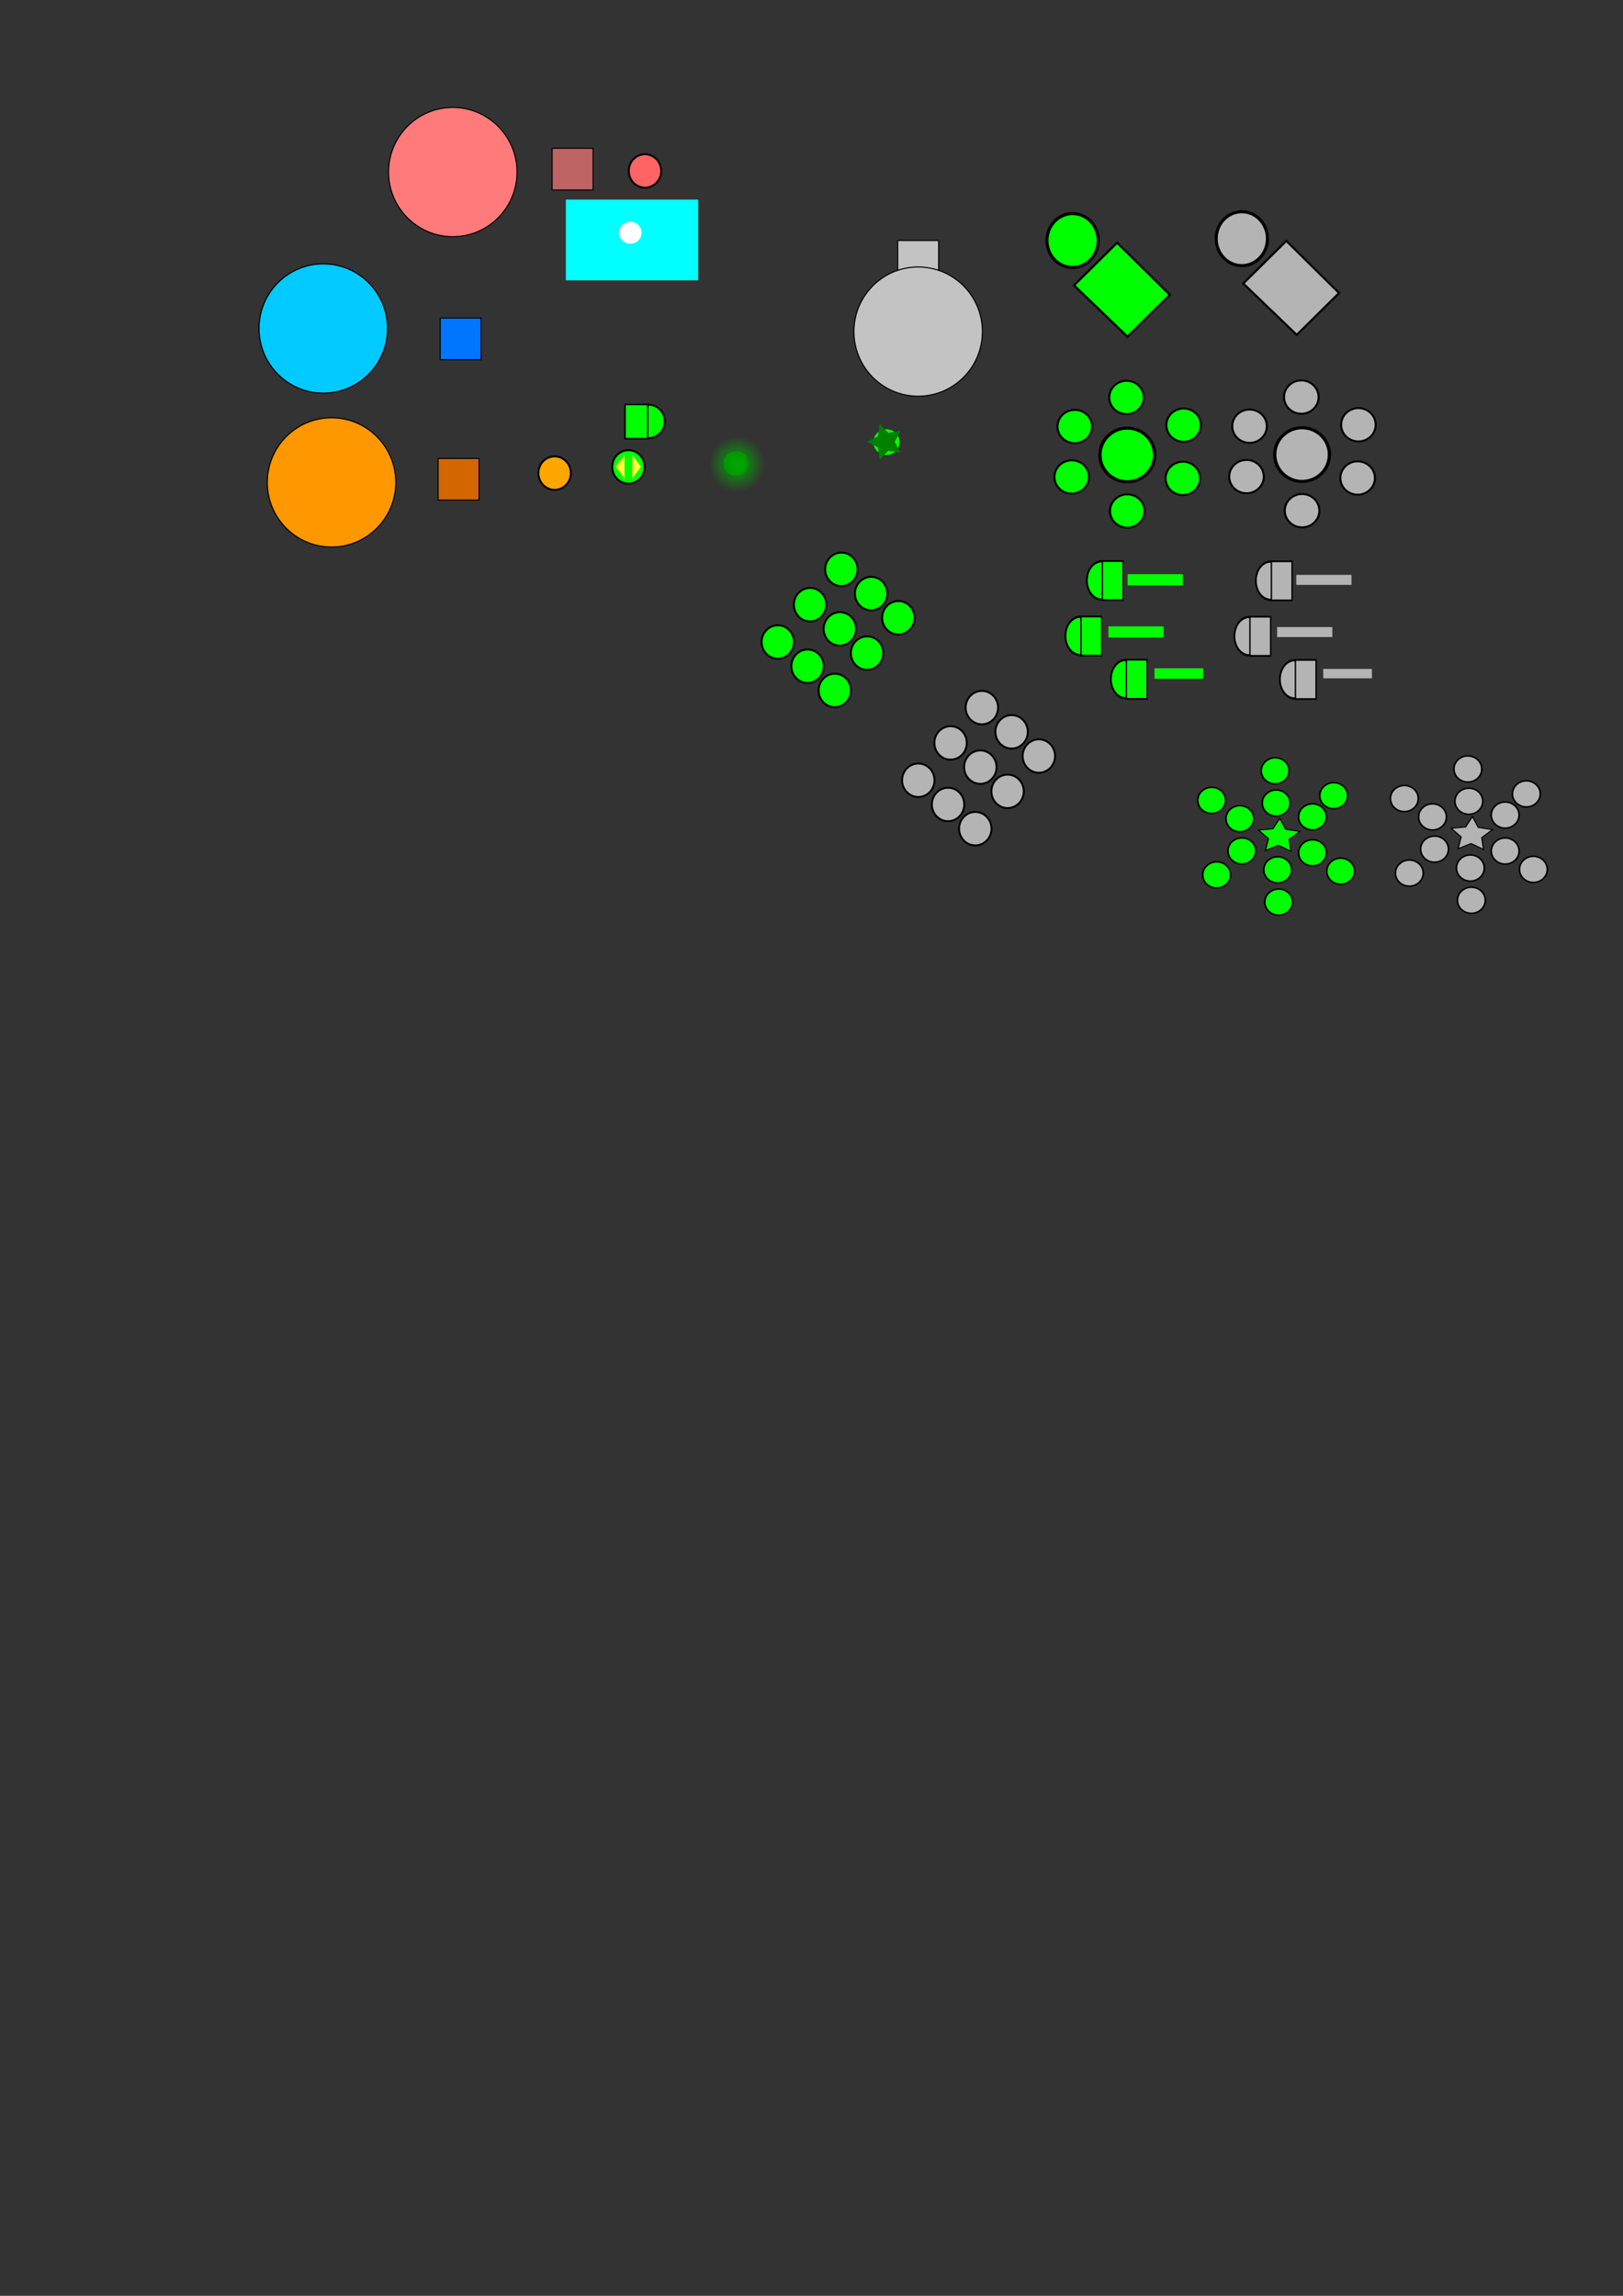 <?xml version="1.0" encoding="UTF-8" standalone="no"?>
<!-- Created with Inkscape (http://www.inkscape.org/) -->

<svg
   width="210mm"
   height="297mm"
   viewBox="0 0 210 297"
   version="1.1"
   id="svg8"
   inkscape:export-filename="C:\Users\mengc\bot3\res\pics\red_base.png"
   inkscape:export-xdpi="90.606743"
   inkscape:export-ydpi="90.606743"
   inkscape:version="1.1.1 (3bf5ae0d25, 2021-09-20)"
   sodipodi:docname="pics.svg"
   xmlns:inkscape="http://www.inkscape.org/namespaces/inkscape"
   xmlns:sodipodi="http://sodipodi.sourceforge.net/DTD/sodipodi-0.dtd"
   xmlns:xlink="http://www.w3.org/1999/xlink"
   xmlns="http://www.w3.org/2000/svg"
   xmlns:svg="http://www.w3.org/2000/svg"
   xmlns:rdf="http://www.w3.org/1999/02/22-rdf-syntax-ns#"
   xmlns:cc="http://creativecommons.org/ns#"
   xmlns:dc="http://purl.org/dc/elements/1.1/">
  <rect x="0" y="0" width="210" height="297" fill="#333333" stroke="none"/>
  <defs
     id="defs2">
    <linearGradient
       inkscape:collect="always"
       id="linearGradient918">
      <stop
         style="stop-color:#00aa00;stop-opacity:1;"
         offset="0"
         id="stop914" />
      <stop
         style="stop-color:#00aa00;stop-opacity:0;"
         offset="1"
         id="stop916" />
    </linearGradient>
    <linearGradient
       inkscape:collect="always"
       id="linearGradient899">
      <stop
         style="stop-color:#000000;stop-opacity:1;"
         offset="0"
         id="stop895" />
      <stop
         style="stop-color:#000000;stop-opacity:0;"
         offset="1"
         id="stop897" />
    </linearGradient>
    <radialGradient
       inkscape:collect="always"
       xlink:href="#linearGradient899"
       id="radialGradient912"
       gradientUnits="userSpaceOnUse"
       gradientTransform="matrix(1.748,0,0,1.733,-46.777,-44.593)"
       cx="81.264"
       cy="60.456"
       fx="81.264"
       fy="60.456"
       r="2.223" />
    <radialGradient
       inkscape:collect="always"
       xlink:href="#linearGradient918"
       id="radialGradient920"
       cx="98.947"
       cy="63.662"
       fx="98.947"
       fy="63.662"
       r="3.667"
       gradientTransform="matrix(1,0,0,0.993,-3.6,-3.157)"
       gradientUnits="userSpaceOnUse" />
  </defs>
  <sodipodi:namedview
     id="base"
     pagecolor="#ffffff"
     bordercolor="#666666"
     borderopacity="1.0"
     inkscape:pageopacity="0.0"
     inkscape:pageshadow="2"
     inkscape:zoom="2.0269356"
     inkscape:cx="592.27338"
     inkscape:cy="366.06984"
     inkscape:document-units="mm"
     inkscape:current-layer="layer1"
     showgrid="true"
     inkscape:window-width="1920"
     inkscape:window-height="1002"
     inkscape:window-x="-8"
     inkscape:window-y="-8"
     inkscape:window-maximized="1"
     inkscape:pagecheckerboard="0"
     inkscape:snap-to-guides="false"
     inkscape:snap-grids="false">
    <inkscape:grid
       type="xygrid"
       id="grid4520" />
  </sodipodi:namedview>
  <g
     inkscape:label="Layer 1"
     inkscape:groupmode="layer"
     id="layer1">
    <ellipse
       style="fill:#ff7a7a;fill-opacity:1;stroke:#000000;stroke-width:0.139;stroke-miterlimit:4;stroke-dasharray:none;stroke-opacity:1"
       id="path4518"
       cx="58.586"
       cy="22.259"
       rx="8.312"
       ry="8.359"
       inkscape:export-xdpi="90.606743"
       inkscape:export-ydpi="90.606743" />
    <rect
       style="fill:#be6464;fill-opacity:1;stroke:#000000;stroke-width:0.133;stroke-miterlimit:4;stroke-dasharray:none;stroke-opacity:1"
       id="rect4524"
       width="5.291"
       height="5.385"
       x="71.438"
       y="19.188"
       inkscape:export-xdpi="93.658539"
       inkscape:export-ydpi="93.658539" />
    <ellipse
       style="fill:#ff6464;fill-rule:evenodd;stroke:#000000;stroke-width:0.25;stroke-opacity:1;fill-opacity:1"
       id="path163"
       cx="83.455"
       cy="22.117"
       inkscape:export-filename="C:\Users\cmeng26\Documents\chun_private\bot3\res\pics\red_missile.png"
       inkscape:export-xdpi="90.606743"
       inkscape:export-ydpi="90.606743"
       rx="2.098"
       ry="2.165" />
    <rect
       style="fill:#00ffff;fill-opacity:1;stroke:none;stroke-width:0.132;stroke-miterlimit:4;stroke-dasharray:none;stroke-opacity:1"
       id="rect826"
       width="17.122"
       height="10.44"
       x="73.215"
       y="25.822" />
    <ellipse
       style="fill:#00caff;fill-opacity:1;stroke:#000000;stroke-width:0.139;stroke-miterlimit:4;stroke-dasharray:none;stroke-opacity:1"
       id="path4518-5"
       cx="41.828"
       cy="42.496"
       rx="8.312"
       ry="8.359"
       inkscape:export-xdpi="90.606743"
       inkscape:export-ydpi="90.606743"
       inkscape:export-filename="C:\Users\cmeng26\Documents\chun_private\bot3\res\pics\blue_base.png" />
    <rect
       style="fill:#0076ff;fill-opacity:1;stroke:#000000;stroke-width:0.133;stroke-miterlimit:4;stroke-dasharray:none;stroke-opacity:1"
       id="rect4524-0"
       width="5.291"
       height="5.385"
       x="56.956"
       y="41.14"
       inkscape:export-xdpi="93.658539"
       inkscape:export-ydpi="93.658539"
       inkscape:export-filename="C:\Users\cmeng26\Documents\chun_private\bot3\res\pics\blue_gun.png" />
    <rect
       style="fill:#c3c3c4;fill-opacity:1;stroke:#000000;stroke-width:0.133;stroke-miterlimit:4;stroke-dasharray:none;stroke-opacity:1"
       id="rect4524-0-4"
       width="5.291"
       height="5.385"
       x="116.156"
       y="31.117"
       inkscape:export-xdpi="60.608818"
       inkscape:export-ydpi="60.608818"
       inkscape:export-filename="C:\Users\cmeng26\Documents\chun_private\bot3\res\pics\ai_robot_icon.png" />
    <ellipse
       style="fill:#ff9800;fill-opacity:1;stroke:#000000;stroke-width:0.139;stroke-miterlimit:4;stroke-dasharray:none;stroke-opacity:1"
       id="path4518-5-4"
       cx="42.897"
       cy="62.407"
       rx="8.312"
       ry="8.359"
       inkscape:export-xdpi="90.606743"
       inkscape:export-ydpi="90.606743"
       inkscape:export-filename="C:\Users\cmeng26\Documents\chun_private\bot3\res\pics\orange_base.png" />
    <rect
       style="fill:#d46600;fill-opacity:1;stroke:#000000;stroke-width:0.133;stroke-miterlimit:4;stroke-dasharray:none;stroke-opacity:1"
       id="rect4524-0-0"
       width="5.291"
       height="5.385"
       x="56.689"
       y="59.314"
       inkscape:export-xdpi="93.658539"
       inkscape:export-ydpi="93.658539"
       inkscape:export-filename="C:\Users\cmeng26\Documents\chun_private\bot3\res\pics\orange_gun.png" />
    <ellipse
       style="fill:#ffa700;fill-opacity:1;fill-rule:evenodd;stroke:#000000;stroke-width:0.25;stroke-opacity:1"
       id="path163-1-6"
       cx="71.762"
       cy="61.205"
       inkscape:export-filename="C:\Users\cmeng26\Documents\chun_private\bot3\res\pics\blue_missile.png"
       inkscape:export-xdpi="90.606743"
       inkscape:export-ydpi="90.606743"
       rx="2.098"
       ry="2.165" />
    <ellipse
       style="fill:#c3c3c4;fill-opacity:1;stroke:#000000;stroke-width:0.139;stroke-miterlimit:4;stroke-dasharray:none;stroke-opacity:1"
       id="path4518-5-7"
       cx="118.801"
       cy="42.897"
       rx="8.312"
       ry="8.359"
       inkscape:export-xdpi="60.608818"
       inkscape:export-ydpi="60.608818"
       inkscape:export-filename="C:\Users\cmeng26\Documents\chun_private\bot3\res\pics\ai_robot_icon.png" />
    <g
       id="g1496"
       inkscape:export-filename="C:\Users\cmeng26\Documents\chun_private\bot3\res\pics\green_guided_missile.png"
       inkscape:export-xdpi="90.606743"
       inkscape:export-ydpi="90.606743">
      <ellipse
         style="fill:#00ff00;fill-opacity:1;fill-rule:evenodd;stroke:#000000;stroke-width:0.25;stroke-opacity:1"
         id="path163-1-3"
         cx="83.923"
         cy="54.523"
         inkscape:export-filename="C:\Users\cmeng26\Documents\chun_private\bot3\res\pics\blue_missile.png"
         inkscape:export-xdpi="90.606743"
         inkscape:export-ydpi="90.606743"
         rx="2.098"
         ry="2.165" />
      <rect
         style="fill:#00ff00;fill-opacity:1;stroke:#000000;stroke-width:0.193"
         id="rect946"
         width="2.939"
         height="4.425"
         x="80.874"
         y="52.327" />
    </g>
    <g
       id="g3496"
       inkscape:export-filename="C:\Users\cmeng26\Documents\chun_private\bot3\res\pics\green_split_missile.png"
       inkscape:export-xdpi="90.606743"
       inkscape:export-ydpi="90.606743">
      <ellipse
         style="fill:#00ff00;fill-opacity:1;fill-rule:evenodd;stroke:#000000;stroke-width:0.25;stroke-opacity:1"
         id="path163-1-6-2"
         cx="81.317"
         cy="60.403"
         inkscape:export-filename="C:\Users\cmeng26\Documents\chun_private\bot3\res\pics\blue_missile.png"
         inkscape:export-xdpi="90.606743"
         inkscape:export-ydpi="90.606743"
         rx="2.098"
         ry="2.165" />
      <path
         style="fill:#ffff3e;fill-opacity:1;stroke:none;stroke-width:0.198px;stroke-linecap:butt;stroke-linejoin:miter;stroke-opacity:1"
         d="m 80.81,61.948 v -3.068 l -1.11,1.502 z"
         id="path1346"
         sodipodi:nodetypes="cccc" />
      <path
         style="fill:#ffff3e;fill-opacity:1;stroke:none;stroke-width:0.198px;stroke-linecap:butt;stroke-linejoin:miter;stroke-opacity:1"
         d="m 81.823,58.831 v 3.068 l 1.11,-1.502 z"
         id="path1346-3"
         sodipodi:nodetypes="cccc" />
    </g>
    <g
       id="g1082"
       inkscape:export-xdpi="90.606743"
       inkscape:export-ydpi="90.606743">
      <circle
         r="1.595"
         inkscape:export-ydpi="90.606743"
         inkscape:export-xdpi="90.606743"
         inkscape:export-filename="C:\Users\cmeng26\Documents\chun_private\bot3\res\pics\green_split_missile.png"
         cy="59.968"
         cx="95.224"
         id="path163-1-6-7"
         style="fill:#007f00;fill-opacity:1;fill-rule:evenodd;stroke:#000000;stroke-width:0;stroke-miterlimit:4;stroke-dasharray:none;stroke-opacity:1" />
      <ellipse
         style="fill:url(#radialGradient920);fill-opacity:1;fill-rule:evenodd;stroke:url(#radialGradient912);stroke-width:0;stroke-miterlimit:4.1;stroke-dasharray:none;stroke-opacity:1;stroke-linecap:square;stroke-linejoin:miter;"
         id="path163-1-6-2-7"
         cx="95.347"
         cy="60.063"
         inkscape:export-filename="C:\Users\cmeng26\Documents\chun_private\bot3\res\pics\blue_missile.png"
         inkscape:export-xdpi="90.606743"
         inkscape:export-ydpi="90.606743"
         rx="3.667"
         ry="3.642" />
    </g>
    <g
       id="g1519"
       inkscape:export-filename="C:\Users\cmeng26\Documents\chun_private\bot3\res\pics\green_star_missile.png"
       inkscape:export-xdpi="90.606743"
       inkscape:export-ydpi="90.606743">
      <ellipse
         style="fill:#00ff00;fill-opacity:1;fill-rule:evenodd;stroke:#000000;stroke-width:0;stroke-miterlimit:4;stroke-dasharray:none;stroke-opacity:1"
         id="path163-1-2"
         cx="114.7"
         cy="57.196"
         inkscape:export-filename="C:\Users\cmeng26\Documents\chun_private\bot3\res\pics\blue_missile.png"
         inkscape:export-xdpi="90.606743"
         inkscape:export-ydpi="90.606743"
         rx="1.695"
         ry="1.665" />
      <path
         sodipodi:type="star"
         style="fill:#007f00;fill-opacity:1;stroke-width:0;stroke-miterlimit:4;stroke-dasharray:none"
         id="path1328"
         inkscape:flatsided="false"
         sodipodi:sides="5"
         sodipodi:cx="400"
         sodipodi:cy="190"
         sodipodi:r1="10"
         sodipodi:r2="5"
         sodipodi:arg1="3.1415927"
         sodipodi:arg2="3.7699112"
         inkscape:rounded="0"
         inkscape:randomized="0"
         transform="matrix(0.241,0,0,0.241,18.166,11.37)"
         inkscape:transform-center-x="0.22471321"
         d="m 390,190 5.955,-2.939 0.955,-6.572 4.635,4.755 6.545,-1.123 L 405,190 l 3.09,5.878 -6.545,-1.123 -4.635,4.755 -0.955,-6.572 z" />
    </g>
    <g
       id="g1939">
      <ellipse
         style="fill:#00ff00;fill-opacity:1;fill-rule:evenodd;stroke:#000000;stroke-width:0.399;stroke-opacity:1"
         id="path163-1"
         cx="138.781"
         cy="31.117"
         inkscape:export-filename="C:\Users\cmeng26\Documents\chun_private\bot3\res\pics\blue_missile.png"
         inkscape:export-xdpi="90.606743"
         inkscape:export-ydpi="90.606743"
         rx="3.316"
         ry="3.488" />
      <path
         style="fill:#00ff00;fill-opacity:1;stroke:#000000;stroke-width:0.274px;stroke-linecap:butt;stroke-linejoin:miter;stroke-opacity:1"
         d="m 138.967,36.912 5.575,-5.508 6.825,6.743 -5.479,5.413 z"
         id="path1536" />
    </g>
    <g
       id="g6986"
       inkscape:export-filename="C:\Users\cmeng26\Documents\chun_private\bot3\res\pics\shoot_missile_skill_unavailable.png"
       inkscape:export-xdpi="155.6248"
       inkscape:export-ydpi="155.6248">
      <ellipse
         style="fill:#b4b4b4;fill-opacity:1;fill-rule:evenodd;stroke:#000000;stroke-width:0.399;stroke-opacity:1"
         id="path163-1-8"
         cx="160.679"
         cy="30.878"
         inkscape:export-filename="C:\Users\cmeng26\Documents\chun_private\bot3\res\pics\blue_missile.png"
         inkscape:export-xdpi="90.606743"
         inkscape:export-ydpi="90.606743"
         rx="3.316"
         ry="3.488" />
      <path
         style="fill:#b4b4b4;fill-opacity:1;stroke:#000000;stroke-width:0.274px;stroke-linecap:butt;stroke-linejoin:miter;stroke-opacity:1"
         d="m 160.865,36.673 5.575,-5.508 6.825,6.743 -5.479,5.413 z"
         id="path1536-9" />
    </g>
    <g
       id="g7269"
       transform="matrix(1.067,0,0,0.995,-9.154,0.353)"
       inkscape:export-filename="C:\Users\cmeng26\Documents\chun_private\bot3\res\pics\blast_skill_available.png"
       inkscape:export-xdpi="132.12537"
       inkscape:export-ydpi="132.12537">
      <ellipse
         style="fill:#00ff00;fill-opacity:1;fill-rule:evenodd;stroke:#000000;stroke-width:0.399;stroke-opacity:1"
         id="path163-1-5"
         cx="145.282"
         cy="58.796"
         inkscape:export-filename="C:\Users\cmeng26\Documents\chun_private\bot3\res\pics\blue_missile.png"
         inkscape:export-xdpi="90.606743"
         inkscape:export-ydpi="90.606743"
         rx="3.316"
         ry="3.488" />
      <ellipse
         style="fill:#00ff00;fill-opacity:1;fill-rule:evenodd;stroke:#000000;stroke-width:0.25;stroke-opacity:1"
         id="path163-1-6-2-1"
         cx="145.19"
         cy="51.319"
         inkscape:export-filename="C:\Users\cmeng26\Documents\chun_private\bot3\res\pics\blue_missile.png"
         inkscape:export-xdpi="90.606743"
         inkscape:export-ydpi="90.606743"
         rx="2.098"
         ry="2.165" />
      <ellipse
         style="fill:#00ff00;fill-opacity:1;fill-rule:evenodd;stroke:#000000;stroke-width:0.25;stroke-opacity:1"
         id="path163-1-6-2-1-6"
         cx="152.112"
         cy="54.919"
         inkscape:export-filename="C:\Users\cmeng26\Documents\chun_private\bot3\res\pics\blue_missile.png"
         inkscape:export-xdpi="90.606743"
         inkscape:export-ydpi="90.606743"
         rx="2.098"
         ry="2.165" />
      <ellipse
         style="fill:#00ff00;fill-opacity:1;fill-rule:evenodd;stroke:#000000;stroke-width:0.25;stroke-opacity:1"
         id="path163-1-6-2-1-66"
         cx="152.02"
         cy="61.842"
         inkscape:export-filename="C:\Users\cmeng26\Documents\chun_private\bot3\res\pics\blue_missile.png"
         inkscape:export-xdpi="90.606743"
         inkscape:export-ydpi="90.606743"
         rx="2.098"
         ry="2.165" />
      <ellipse
         style="fill:#00ff00;fill-opacity:1;fill-rule:evenodd;stroke:#000000;stroke-width:0.25;stroke-opacity:1"
         id="path163-1-6-2-1-62"
         cx="145.282"
         cy="66.088"
         inkscape:export-filename="C:\Users\cmeng26\Documents\chun_private\bot3\res\pics\blue_missile.png"
         inkscape:export-xdpi="90.606743"
         inkscape:export-ydpi="90.606743"
         rx="2.098"
         ry="2.165" />
      <ellipse
         style="fill:#00ff00;fill-opacity:1;fill-rule:evenodd;stroke:#000000;stroke-width:0.25;stroke-opacity:1"
         id="path163-1-6-2-1-7"
         cx="138.544"
         cy="61.657"
         inkscape:export-filename="C:\Users\cmeng26\Documents\chun_private\bot3\res\pics\blue_missile.png"
         inkscape:export-xdpi="90.606743"
         inkscape:export-ydpi="90.606743"
         rx="2.098"
         ry="2.165" />
      <ellipse
         style="fill:#00ff00;fill-opacity:1;fill-rule:evenodd;stroke:#000000;stroke-width:0.25;stroke-opacity:1"
         id="path163-1-6-2-1-70"
         cx="138.913"
         cy="55.104"
         inkscape:export-filename="C:\Users\cmeng26\Documents\chun_private\bot3\res\pics\blue_missile.png"
         inkscape:export-xdpi="90.606743"
         inkscape:export-ydpi="90.606743"
         rx="2.098"
         ry="2.165" />
    </g>
    <g
       id="g7269-5"
       transform="matrix(1.067,0,0,0.995,13.46,0.307)"
       inkscape:export-filename="C:\Users\cmeng26\Documents\chun_private\bot3\res\pics\blast_skill_unavailable.png"
       inkscape:export-xdpi="132.12537"
       inkscape:export-ydpi="132.12537"
       style="fill:#b4b4b4;fill-opacity:1">
      <ellipse
         style="fill:#b4b4b4;fill-opacity:1;fill-rule:evenodd;stroke:#000000;stroke-width:0.399;stroke-opacity:1"
         id="path163-1-5-0"
         cx="145.282"
         cy="58.796"
         inkscape:export-filename="C:\Users\cmeng26\Documents\chun_private\bot3\res\pics\blue_missile.png"
         inkscape:export-xdpi="90.606743"
         inkscape:export-ydpi="90.606743"
         rx="3.316"
         ry="3.488" />
      <ellipse
         style="fill:#b4b4b4;fill-opacity:1;fill-rule:evenodd;stroke:#000000;stroke-width:0.25;stroke-opacity:1"
         id="path163-1-6-2-1-0"
         cx="145.19"
         cy="51.319"
         inkscape:export-filename="C:\Users\cmeng26\Documents\chun_private\bot3\res\pics\blue_missile.png"
         inkscape:export-xdpi="90.606743"
         inkscape:export-ydpi="90.606743"
         rx="2.098"
         ry="2.165" />
      <ellipse
         style="fill:#b4b4b4;fill-opacity:1;fill-rule:evenodd;stroke:#000000;stroke-width:0.25;stroke-opacity:1"
         id="path163-1-6-2-1-6-3"
         cx="152.112"
         cy="54.919"
         inkscape:export-filename="C:\Users\cmeng26\Documents\chun_private\bot3\res\pics\blue_missile.png"
         inkscape:export-xdpi="90.606743"
         inkscape:export-ydpi="90.606743"
         rx="2.098"
         ry="2.165" />
      <ellipse
         style="fill:#b4b4b4;fill-opacity:1;fill-rule:evenodd;stroke:#000000;stroke-width:0.25;stroke-opacity:1"
         id="path163-1-6-2-1-66-8"
         cx="152.02"
         cy="61.842"
         inkscape:export-filename="C:\Users\cmeng26\Documents\chun_private\bot3\res\pics\blue_missile.png"
         inkscape:export-xdpi="90.606743"
         inkscape:export-ydpi="90.606743"
         rx="2.098"
         ry="2.165" />
      <ellipse
         style="fill:#b4b4b4;fill-opacity:1;fill-rule:evenodd;stroke:#000000;stroke-width:0.25;stroke-opacity:1"
         id="path163-1-6-2-1-62-7"
         cx="145.282"
         cy="66.088"
         inkscape:export-filename="C:\Users\cmeng26\Documents\chun_private\bot3\res\pics\blue_missile.png"
         inkscape:export-xdpi="90.606743"
         inkscape:export-ydpi="90.606743"
         rx="2.098"
         ry="2.165" />
      <ellipse
         style="fill:#b4b4b4;fill-opacity:1;fill-rule:evenodd;stroke:#000000;stroke-width:0.25;stroke-opacity:1"
         id="path163-1-6-2-1-7-3"
         cx="138.544"
         cy="61.657"
         inkscape:export-filename="C:\Users\cmeng26\Documents\chun_private\bot3\res\pics\blue_missile.png"
         inkscape:export-xdpi="90.606743"
         inkscape:export-ydpi="90.606743"
         rx="2.098"
         ry="2.165" />
      <ellipse
         style="fill:#b4b4b4;fill-opacity:1;fill-rule:evenodd;stroke:#000000;stroke-width:0.25;stroke-opacity:1"
         id="path163-1-6-2-1-70-4"
         cx="138.913"
         cy="55.104"
         inkscape:export-filename="C:\Users\cmeng26\Documents\chun_private\bot3\res\pics\blue_missile.png"
         inkscape:export-xdpi="90.606743"
         inkscape:export-ydpi="90.606743"
         rx="2.098"
         ry="2.165" />
    </g>
    <g
       id="g15995"
       transform="matrix(0.91,0,0,1.143,12.348,-10.347)"
       inkscape:export-filename="C:\Users\cmeng26\Documents\chun_private\bot3\res\pics\targeted_blast_skill_available.png"
       inkscape:export-xdpi="140.81322"
       inkscape:export-ydpi="140.81322">
      <g
         id="g1496-8"
         inkscape:export-filename="C:\Users\cmeng26\Documents\chun_private\bot3\res\pics\green_guided_missile.png"
         inkscape:export-xdpi="90.606743"
         inkscape:export-ydpi="90.606743"
         transform="matrix(-1,0,0,1,223.944,26.501)">
        <ellipse
           style="fill:#00ff00;fill-opacity:1;fill-rule:evenodd;stroke:#000000;stroke-width:0.25;stroke-opacity:1"
           id="path163-1-3-8"
           cx="83.923"
           cy="54.523"
           inkscape:export-filename="C:\Users\cmeng26\Documents\chun_private\bot3\res\pics\blue_missile.png"
           inkscape:export-xdpi="90.606743"
           inkscape:export-ydpi="90.606743"
           rx="2.098"
           ry="2.165" />
        <rect
           style="fill:#00ff00;fill-opacity:1;stroke:#000000;stroke-width:0.193"
           id="rect946-1"
           width="2.939"
           height="4.425"
           x="80.874"
           y="52.327" />
      </g>
      <g
         id="g1496-8-5"
         inkscape:export-filename="C:\Users\cmeng26\Documents\chun_private\bot3\res\pics\green_guided_missile.png"
         inkscape:export-xdpi="90.606743"
         inkscape:export-ydpi="90.606743"
         transform="matrix(-1,0,0,1,226.99,20.225)">
        <ellipse
           style="fill:#00ff00;fill-opacity:1;fill-rule:evenodd;stroke:#000000;stroke-width:0.25;stroke-opacity:1"
           id="path163-1-3-8-7"
           cx="83.923"
           cy="54.523"
           inkscape:export-filename="C:\Users\cmeng26\Documents\chun_private\bot3\res\pics\blue_missile.png"
           inkscape:export-xdpi="90.606743"
           inkscape:export-ydpi="90.606743"
           rx="2.098"
           ry="2.165" />
        <rect
           style="fill:#00ff00;fill-opacity:1;stroke:#000000;stroke-width:0.193"
           id="rect946-1-0"
           width="2.939"
           height="4.425"
           x="80.874"
           y="52.327" />
      </g>
      <g
         id="g1496-8-5-9"
         inkscape:export-filename="C:\Users\cmeng26\Documents\chun_private\bot3\res\pics\green_guided_missile.png"
         inkscape:export-xdpi="90.606743"
         inkscape:export-ydpi="90.606743"
         transform="matrix(-1,0,0,1,230.405,31.393)">
        <ellipse
           style="fill:#00ff00;fill-opacity:1;fill-rule:evenodd;stroke:#000000;stroke-width:0.25;stroke-opacity:1"
           id="path163-1-3-8-7-9"
           cx="83.923"
           cy="54.523"
           inkscape:export-filename="C:\Users\cmeng26\Documents\chun_private\bot3\res\pics\blue_missile.png"
           inkscape:export-xdpi="90.606743"
           inkscape:export-ydpi="90.606743"
           rx="2.098"
           ry="2.165" />
        <rect
           style="fill:#00ff00;fill-opacity:1;stroke:#000000;stroke-width:0.193"
           id="rect946-1-0-0"
           width="2.939"
           height="4.425"
           x="80.874"
           y="52.327" />
      </g>
      <path
         style="fill:#b4b4b4;fill-opacity:1;stroke:#00ff00;stroke-width:1.265;stroke-linecap:butt;stroke-linejoin:miter;stroke-miterlimit:4;stroke-dasharray:none;stroke-opacity:1"
         d="m 146.759,74.672 h 7.846"
         id="path15659" />
      <path
         style="fill:#b4b4b4;fill-opacity:1;stroke:#00ff00;stroke-width:1.265;stroke-linecap:butt;stroke-linejoin:miter;stroke-miterlimit:4;stroke-dasharray:none;stroke-opacity:1"
         d="m 144.036,80.579 h 7.846"
         id="path15659-4" />
      <path
         style="fill:#b4b4b4;fill-opacity:1;stroke:#00ff00;stroke-width:1.188;stroke-linecap:butt;stroke-linejoin:miter;stroke-miterlimit:4;stroke-dasharray:none;stroke-opacity:1"
         d="m 150.589,85.286 h 6.923"
         id="path15659-4-1" />
    </g>
    <g
       id="g54208"
       inkscape:export-filename="C:\Users\cmeng26\Documents\chun_private\bot3\res\pics\targeted_blast_skill_unavailable.png"
       inkscape:export-xdpi="141.51282"
       inkscape:export-ydpi="141.51282">
      <g
         id="g1496-8-1"
         inkscape:export-filename="C:\Users\cmeng26\Documents\chun_private\bot3\res\pics\green_guided_missile.png"
         inkscape:export-xdpi="90.606743"
         inkscape:export-ydpi="90.606743"
         transform="matrix(-0.91,0,0,1.143,238.001,19.975)"
         style="fill:#b4b4b4;fill-opacity:1">
        <ellipse
           style="fill:#b4b4b4;fill-opacity:1;fill-rule:evenodd;stroke:#000000;stroke-width:0.25;stroke-opacity:1"
           id="path163-1-3-8-78"
           cx="83.923"
           cy="54.523"
           inkscape:export-filename="C:\Users\cmeng26\Documents\chun_private\bot3\res\pics\blue_missile.png"
           inkscape:export-xdpi="90.606743"
           inkscape:export-ydpi="90.606743"
           rx="2.098"
           ry="2.165" />
        <rect
           style="fill:#b4b4b4;fill-opacity:1;stroke:#000000;stroke-width:0.193"
           id="rect946-1-5"
           width="2.939"
           height="4.425"
           x="80.874"
           y="52.327" />
      </g>
      <g
         id="g1496-8-5-6"
         inkscape:export-filename="C:\Users\cmeng26\Documents\chun_private\bot3\res\pics\green_guided_missile.png"
         inkscape:export-xdpi="90.606743"
         inkscape:export-ydpi="90.606743"
         transform="matrix(-0.91,0,0,1.143,240.774,12.804)"
         style="fill:#b4b4b4;fill-opacity:1">
        <ellipse
           style="fill:#b4b4b4;fill-opacity:1;fill-rule:evenodd;stroke:#000000;stroke-width:0.25;stroke-opacity:1"
           id="path163-1-3-8-7-6"
           cx="83.923"
           cy="54.523"
           inkscape:export-filename="C:\Users\cmeng26\Documents\chun_private\bot3\res\pics\blue_missile.png"
           inkscape:export-xdpi="90.606743"
           inkscape:export-ydpi="90.606743"
           rx="2.098"
           ry="2.165" />
        <rect
           style="fill:#b4b4b4;fill-opacity:1;stroke:#000000;stroke-width:0.193"
           id="rect946-1-0-9"
           width="2.939"
           height="4.425"
           x="80.874"
           y="52.327" />
      </g>
      <g
         id="g1496-8-5-9-0"
         inkscape:export-filename="C:\Users\cmeng26\Documents\chun_private\bot3\res\pics\green_guided_missile.png"
         inkscape:export-xdpi="90.606743"
         inkscape:export-ydpi="90.606743"
         transform="matrix(-0.91,0,0,1.143,243.884,25.565)"
         style="fill:#b4b4b4;fill-opacity:1">
        <ellipse
           style="fill:#b4b4b4;fill-opacity:1;fill-rule:evenodd;stroke:#000000;stroke-width:0.25;stroke-opacity:1"
           id="path163-1-3-8-7-9-2"
           cx="83.923"
           cy="54.523"
           inkscape:export-filename="C:\Users\cmeng26\Documents\chun_private\bot3\res\pics\blue_missile.png"
           inkscape:export-xdpi="90.606743"
           inkscape:export-ydpi="90.606743"
           rx="2.098"
           ry="2.165" />
        <rect
           style="fill:#b4b4b4;fill-opacity:1;stroke:#000000;stroke-width:0.193"
           id="rect946-1-0-0-2"
           width="2.939"
           height="4.425"
           x="80.874"
           y="52.327" />
      </g>
      <path
         style="fill:#000000;fill-opacity:0;stroke:#b4b4b4;stroke-width:1.29;stroke-linecap:butt;stroke-linejoin:miter;stroke-miterlimit:4;stroke-dasharray:none;stroke-opacity:1"
         d="m 167.726,75.016 h 7.143"
         id="path15659-7" />
      <path
         style="fill:#00ff00;fill-opacity:1;stroke:#b4b4b4;stroke-width:1.29;stroke-linecap:butt;stroke-linejoin:miter;stroke-miterlimit:4;stroke-dasharray:none;stroke-opacity:1"
         d="m 165.247,81.766 h 7.143"
         id="path15659-4-2" />
      <path
         style="fill:#b4b4b4;fill-opacity:1;stroke:#b4b4b4;stroke-width:1.212;stroke-linecap:butt;stroke-linejoin:miter;stroke-miterlimit:4;stroke-dasharray:none;stroke-opacity:1"
         d="m 171.214,87.144 h 6.303"
         id="path15659-4-1-3" />
    </g>
    <g
       id="g991"
       inkscape:export-filename="C:\Users\cmeng26\Documents\chun_private\bot3\res\pics\barrage_skill_available.png"
       inkscape:export-xdpi="90.606743"
       inkscape:export-ydpi="90.606743">
      <ellipse
         style="fill:#00ff00;fill-opacity:1;fill-rule:evenodd;stroke:#000000;stroke-width:0.25;stroke-opacity:1"
         id="path163-1-6-2-0"
         cx="100.641"
         cy="83.055"
         inkscape:export-filename="C:\Users\cmeng26\Documents\chun_private\bot3\res\pics\blue_missile.png"
         inkscape:export-xdpi="90.606743"
         inkscape:export-ydpi="90.606743"
         rx="2.098"
         ry="2.165" />
      <ellipse
         style="fill:#00ff00;fill-opacity:1;fill-rule:evenodd;stroke:#000000;stroke-width:0.25;stroke-opacity:1"
         id="path163-1-6-2-0-2"
         cx="104.819"
         cy="78.226"
         inkscape:export-filename="C:\Users\cmeng26\Documents\chun_private\bot3\res\pics\blue_missile.png"
         inkscape:export-xdpi="90.606743"
         inkscape:export-ydpi="90.606743"
         rx="2.098"
         ry="2.165" />
      <ellipse
         style="fill:#00ff00;fill-opacity:1;fill-rule:evenodd;stroke:#000000;stroke-width:0.25;stroke-opacity:1"
         id="path163-1-6-2-0-21"
         cx="108.865"
         cy="73.657"
         inkscape:export-filename="C:\Users\cmeng26\Documents\chun_private\bot3\res\pics\blue_missile.png"
         inkscape:export-xdpi="90.606743"
         inkscape:export-ydpi="90.606743"
         rx="2.098"
         ry="2.165" />
      <ellipse
         style="fill:#00ff00;fill-opacity:1;fill-rule:evenodd;stroke:#000000;stroke-width:0.25;stroke-opacity:1"
         id="path163-1-6-2-0-24"
         cx="104.492"
         cy="86.188"
         inkscape:export-filename="C:\Users\cmeng26\Documents\chun_private\bot3\res\pics\blue_missile.png"
         inkscape:export-xdpi="90.606743"
         inkscape:export-ydpi="90.606743"
         rx="2.098"
         ry="2.165" />
      <ellipse
         style="fill:#00ff00;fill-opacity:1;fill-rule:evenodd;stroke:#000000;stroke-width:0.25;stroke-opacity:1"
         id="path163-1-6-2-0-2-8"
         cx="108.669"
         cy="81.358"
         inkscape:export-filename="C:\Users\cmeng26\Documents\chun_private\bot3\res\pics\blue_missile.png"
         inkscape:export-xdpi="90.606743"
         inkscape:export-ydpi="90.606743"
         rx="2.098"
         ry="2.165" />
      <ellipse
         style="fill:#00ff00;fill-opacity:1;fill-rule:evenodd;stroke:#000000;stroke-width:0.25;stroke-opacity:1"
         id="path163-1-6-2-0-21-3"
         cx="112.716"
         cy="76.79"
         inkscape:export-filename="C:\Users\cmeng26\Documents\chun_private\bot3\res\pics\blue_missile.png"
         inkscape:export-xdpi="90.606743"
         inkscape:export-ydpi="90.606743"
         rx="2.098"
         ry="2.165" />
      <ellipse
         style="fill:#00ff00;fill-opacity:1;fill-rule:evenodd;stroke:#000000;stroke-width:0.25;stroke-opacity:1"
         id="path163-1-6-2-0-7"
         cx="108.017"
         cy="89.321"
         inkscape:export-filename="C:\Users\cmeng26\Documents\chun_private\bot3\res\pics\blue_missile.png"
         inkscape:export-xdpi="90.606743"
         inkscape:export-ydpi="90.606743"
         rx="2.098"
         ry="2.165" />
      <ellipse
         style="fill:#00ff00;fill-opacity:1;fill-rule:evenodd;stroke:#000000;stroke-width:0.25;stroke-opacity:1"
         id="path163-1-6-2-0-2-6"
         cx="112.194"
         cy="84.491"
         inkscape:export-filename="C:\Users\cmeng26\Documents\chun_private\bot3\res\pics\blue_missile.png"
         inkscape:export-xdpi="90.606743"
         inkscape:export-ydpi="90.606743"
         rx="2.098"
         ry="2.165" />
      <ellipse
         style="fill:#00ff00;fill-opacity:1;fill-rule:evenodd;stroke:#000000;stroke-width:0.25;stroke-opacity:1"
         id="path163-1-6-2-0-21-8"
         cx="116.24"
         cy="79.923"
         inkscape:export-filename="C:\Users\cmeng26\Documents\chun_private\bot3\res\pics\blue_missile.png"
         inkscape:export-xdpi="90.606743"
         inkscape:export-ydpi="90.606743"
         rx="2.098"
         ry="2.165" />
    </g>
    <g
       transform="translate(18.177,17.883)"
       id="g991-8"
       style="fill:#b4b4b4;fill-opacity:1"
       inkscape:export-filename="C:\Users\cmeng26\Documents\chun_private\bot3\res\pics\barrage_skill_unavailable.png"
       inkscape:export-xdpi="90.606743"
       inkscape:export-ydpi="90.606743">
      <ellipse
         style="fill:#b4b4b4;fill-opacity:1;fill-rule:evenodd;stroke:#000000;stroke-width:0.25;stroke-opacity:1"
         id="path163-1-6-2-0-28"
         cx="100.641"
         cy="83.055"
         inkscape:export-filename="C:\Users\cmeng26\Documents\chun_private\bot3\res\pics\blue_missile.png"
         inkscape:export-xdpi="90.606743"
         inkscape:export-ydpi="90.606743"
         rx="2.098"
         ry="2.165" />
      <ellipse
         style="fill:#b4b4b4;fill-opacity:1;fill-rule:evenodd;stroke:#000000;stroke-width:0.25;stroke-opacity:1"
         id="path163-1-6-2-0-2-69"
         cx="104.819"
         cy="78.226"
         inkscape:export-filename="C:\Users\cmeng26\Documents\chun_private\bot3\res\pics\blue_missile.png"
         inkscape:export-xdpi="90.606743"
         inkscape:export-ydpi="90.606743"
         rx="2.098"
         ry="2.165" />
      <ellipse
         style="fill:#b4b4b4;fill-opacity:1;fill-rule:evenodd;stroke:#000000;stroke-width:0.25;stroke-opacity:1"
         id="path163-1-6-2-0-21-4"
         cx="108.865"
         cy="73.657"
         inkscape:export-filename="C:\Users\cmeng26\Documents\chun_private\bot3\res\pics\blue_missile.png"
         inkscape:export-xdpi="90.606743"
         inkscape:export-ydpi="90.606743"
         rx="2.098"
         ry="2.165" />
      <ellipse
         style="fill:#b4b4b4;fill-opacity:1;fill-rule:evenodd;stroke:#000000;stroke-width:0.25;stroke-opacity:1"
         id="path163-1-6-2-0-24-4"
         cx="104.492"
         cy="86.188"
         inkscape:export-filename="C:\Users\cmeng26\Documents\chun_private\bot3\res\pics\blue_missile.png"
         inkscape:export-xdpi="90.606743"
         inkscape:export-ydpi="90.606743"
         rx="2.098"
         ry="2.165" />
      <ellipse
         style="fill:#b4b4b4;fill-opacity:1;fill-rule:evenodd;stroke:#000000;stroke-width:0.25;stroke-opacity:1"
         id="path163-1-6-2-0-2-8-5"
         cx="108.669"
         cy="81.358"
         inkscape:export-filename="C:\Users\cmeng26\Documents\chun_private\bot3\res\pics\blue_missile.png"
         inkscape:export-xdpi="90.606743"
         inkscape:export-ydpi="90.606743"
         rx="2.098"
         ry="2.165" />
      <ellipse
         style="fill:#b4b4b4;fill-opacity:1;fill-rule:evenodd;stroke:#000000;stroke-width:0.25;stroke-opacity:1"
         id="path163-1-6-2-0-21-3-0"
         cx="112.716"
         cy="76.79"
         inkscape:export-filename="C:\Users\cmeng26\Documents\chun_private\bot3\res\pics\blue_missile.png"
         inkscape:export-xdpi="90.606743"
         inkscape:export-ydpi="90.606743"
         rx="2.098"
         ry="2.165" />
      <ellipse
         style="fill:#b4b4b4;fill-opacity:1;fill-rule:evenodd;stroke:#000000;stroke-width:0.25;stroke-opacity:1"
         id="path163-1-6-2-0-7-8"
         cx="108.017"
         cy="89.321"
         inkscape:export-filename="C:\Users\cmeng26\Documents\chun_private\bot3\res\pics\blue_missile.png"
         inkscape:export-xdpi="90.606743"
         inkscape:export-ydpi="90.606743"
         rx="2.098"
         ry="2.165" />
      <ellipse
         style="fill:#b4b4b4;fill-opacity:1;fill-rule:evenodd;stroke:#000000;stroke-width:0.25;stroke-opacity:1"
         id="path163-1-6-2-0-2-6-6"
         cx="112.194"
         cy="84.491"
         inkscape:export-filename="C:\Users\cmeng26\Documents\chun_private\bot3\res\pics\blue_missile.png"
         inkscape:export-xdpi="90.606743"
         inkscape:export-ydpi="90.606743"
         rx="2.098"
         ry="2.165" />
      <ellipse
         style="fill:#b4b4b4;fill-opacity:1;fill-rule:evenodd;stroke:#000000;stroke-width:0.25;stroke-opacity:1"
         id="path163-1-6-2-0-21-8-2"
         cx="116.24"
         cy="79.923"
         inkscape:export-filename="C:\Users\cmeng26\Documents\chun_private\bot3\res\pics\blue_missile.png"
         inkscape:export-xdpi="90.606743"
         inkscape:export-ydpi="90.606743"
         rx="2.098"
         ry="2.165" />
    </g>
    <g
       id="g2252"
       transform="matrix(1,0,0,0.913,0,8.547)"
       inkscape:export-filename="C:\Users\cmeng26\Documents\chun_private\bot3\res\pics\barrage_blast_skill_available.png"
       inkscape:export-xdpi="90.606743"
       inkscape:export-ydpi="90.606743">
      <ellipse
         style="fill:#00ff00;fill-opacity:1;fill-rule:evenodd;stroke:#000000;stroke-width:0.214;stroke-opacity:1"
         id="path163-1-6-2-1-70-0"
         cx="156.778"
         cy="104.044"
         inkscape:export-filename="C:\Users\cmeng26\Documents\chun_private\bot3\res\pics\blue_missile.png"
         inkscape:export-xdpi="90.606743"
         inkscape:export-ydpi="90.606743"
         rx="1.804"
         ry="1.849" />
      <ellipse
         style="fill:#00ff00;fill-opacity:1;fill-rule:evenodd;stroke:#000000;stroke-width:0.214;stroke-opacity:1"
         id="path163-1-6-2-1-70-0-0"
         cx="160.426"
         cy="106.646"
         inkscape:export-filename="C:\Users\cmeng26\Documents\chun_private\bot3\res\pics\blue_missile.png"
         inkscape:export-xdpi="90.606743"
         inkscape:export-ydpi="90.606743"
         rx="1.804"
         ry="1.849" />
      <ellipse
         style="fill:#00ff00;fill-opacity:1;fill-rule:evenodd;stroke:#000000;stroke-width:0.214;stroke-opacity:1"
         id="path163-1-6-2-1-70-0-9"
         cx="169.828"
         cy="111.48"
         inkscape:export-filename="C:\Users\cmeng26\Documents\chun_private\bot3\res\pics\blue_missile.png"
         inkscape:export-xdpi="90.606743"
         inkscape:export-ydpi="90.606743"
         rx="1.804"
         ry="1.849" />
      <ellipse
         style="fill:#00ff00;fill-opacity:1;fill-rule:evenodd;stroke:#000000;stroke-width:0.214;stroke-opacity:1"
         id="path163-1-6-2-1-70-0-0-4"
         cx="173.475"
         cy="114.082"
         inkscape:export-filename="C:\Users\cmeng26\Documents\chun_private\bot3\res\pics\blue_missile.png"
         inkscape:export-xdpi="90.606743"
         inkscape:export-ydpi="90.606743"
         rx="1.804"
         ry="1.849" />
      <ellipse
         style="fill:#00ff00;fill-opacity:1;fill-rule:evenodd;stroke:#000000;stroke-width:0.214;stroke-opacity:1"
         id="path163-1-6-2-1-70-0-3"
         cx="164.995"
         cy="99.858"
         inkscape:export-filename="C:\Users\cmeng26\Documents\chun_private\bot3\res\pics\blue_missile.png"
         inkscape:export-xdpi="90.606743"
         inkscape:export-ydpi="90.606743"
         rx="1.804"
         ry="1.849" />
      <ellipse
         style="fill:#00ff00;fill-opacity:1;fill-rule:evenodd;stroke:#000000;stroke-width:0.214;stroke-opacity:1"
         id="path163-1-6-2-1-70-0-2"
         cx="165.125"
         cy="104.427"
         inkscape:export-filename="C:\Users\cmeng26\Documents\chun_private\bot3\res\pics\blue_missile.png"
         inkscape:export-xdpi="90.606743"
         inkscape:export-ydpi="90.606743"
         rx="1.804"
         ry="1.849" />
      <ellipse
         style="fill:#00ff00;fill-opacity:1;fill-rule:evenodd;stroke:#000000;stroke-width:0.214;stroke-opacity:1"
         id="path163-1-6-2-1-70-0-3-4"
         cx="165.321"
         cy="113.891"
         inkscape:export-filename="C:\Users\cmeng26\Documents\chun_private\bot3\res\pics\blue_missile.png"
         inkscape:export-xdpi="90.606743"
         inkscape:export-ydpi="90.606743"
         rx="1.804"
         ry="1.849" />
      <ellipse
         style="fill:#00ff00;fill-opacity:1;fill-rule:evenodd;stroke:#000000;stroke-width:0.214;stroke-opacity:1"
         id="path163-1-6-2-1-70-0-2-6"
         cx="165.451"
         cy="118.459"
         inkscape:export-filename="C:\Users\cmeng26\Documents\chun_private\bot3\res\pics\blue_missile.png"
         inkscape:export-xdpi="90.606743"
         inkscape:export-ydpi="90.606743"
         rx="1.804"
         ry="1.849" />
      <ellipse
         style="fill:#00ff00;fill-opacity:1;fill-rule:evenodd;stroke:#000000;stroke-width:0.214;stroke-opacity:1"
         id="path163-1-6-2-1-70-0-8"
         cx="172.566"
         cy="103.383"
         inkscape:export-filename="C:\Users\cmeng26\Documents\chun_private\bot3\res\pics\blue_missile.png"
         inkscape:export-xdpi="90.606743"
         inkscape:export-ydpi="90.606743"
         rx="1.804"
         ry="1.849" />
      <ellipse
         style="fill:#00ff00;fill-opacity:1;fill-rule:evenodd;stroke:#000000;stroke-width:0.214;stroke-opacity:1"
         id="path163-1-6-2-1-70-0-6"
         cx="169.824"
         cy="106.385"
         inkscape:export-filename="C:\Users\cmeng26\Documents\chun_private\bot3\res\pics\blue_missile.png"
         inkscape:export-xdpi="90.606743"
         inkscape:export-ydpi="90.606743"
         rx="1.804"
         ry="1.849" />
      <ellipse
         style="fill:#00ff00;fill-opacity:1;fill-rule:evenodd;stroke:#000000;stroke-width:0.214;stroke-opacity:1"
         id="path163-1-6-2-1-70-0-6-6"
         cx="160.687"
         cy="111.215"
         inkscape:export-filename="C:\Users\cmeng26\Documents\chun_private\bot3\res\pics\blue_missile.png"
         inkscape:export-xdpi="90.606743"
         inkscape:export-ydpi="90.606743"
         rx="1.804"
         ry="1.849" />
      <ellipse
         style="fill:#00ff00;fill-opacity:1;fill-rule:evenodd;stroke:#000000;stroke-width:0.214;stroke-opacity:1"
         id="path163-1-6-2-1-70-0-6-9"
         cx="157.424"
         cy="114.609"
         inkscape:export-filename="C:\Users\cmeng26\Documents\chun_private\bot3\res\pics\blue_missile.png"
         inkscape:export-xdpi="90.606743"
         inkscape:export-ydpi="90.606743"
         rx="1.804"
         ry="1.849" />
      <path
         sodipodi:type="star"
         style="fill:#00ff00;stroke:#000000;stroke-width:0.756;stroke-miterlimit:4;stroke-dasharray:none;stroke-opacity:1"
         id="path1871"
         inkscape:flatsided="false"
         sodipodi:sides="5"
         sodipodi:cx="679.84399"
         sodipodi:cy="367.5499"
         sodipodi:r1="14.230551"
         sodipodi:r2="7.1152754"
         sodipodi:arg1="0.98279372"
         sodipodi:arg2="1.6111123"
         inkscape:rounded="0"
         inkscape:randomized="0"
         d="m 687.738,379.39 -8.18,-4.731 -8.535,4.057 1.972,-9.242 -6.496,-6.864 9.399,-0.981 4.52,-8.299 3.837,8.636 9.289,1.735 -7.027,6.318 z"
         transform="matrix(0.197,0,0,0.179,31.546,43.348)"
         inkscape:transform-center-x="-0.03487599"
         inkscape:transform-center-y="-0.21290305" />
    </g>
    <g
       id="g2252-5"
       transform="matrix(1,0,0,0.913,24.93,8.312)"
       style="fill:#b4b4b4;fill-opacity:1"
       inkscape:export-filename="C:\Users\cmeng26\Documents\chun_private\bot3\res\pics\barrage_blast_skill_unavailable.png"
       inkscape:export-xdpi="90.606743"
       inkscape:export-ydpi="90.606743">
      <ellipse
         style="fill:#b4b4b4;fill-opacity:1;fill-rule:evenodd;stroke:#000000;stroke-width:0.214;stroke-opacity:1"
         id="path163-1-6-2-1-70-0-04"
         cx="156.778"
         cy="104.044"
         inkscape:export-filename="C:\Users\cmeng26\Documents\chun_private\bot3\res\pics\blue_missile.png"
         inkscape:export-xdpi="90.606743"
         inkscape:export-ydpi="90.606743"
         rx="1.804"
         ry="1.849" />
      <ellipse
         style="fill:#b4b4b4;fill-opacity:1;fill-rule:evenodd;stroke:#000000;stroke-width:0.214;stroke-opacity:1"
         id="path163-1-6-2-1-70-0-0-2"
         cx="160.426"
         cy="106.646"
         inkscape:export-filename="C:\Users\cmeng26\Documents\chun_private\bot3\res\pics\blue_missile.png"
         inkscape:export-xdpi="90.606743"
         inkscape:export-ydpi="90.606743"
         rx="1.804"
         ry="1.849" />
      <ellipse
         style="fill:#b4b4b4;fill-opacity:1;fill-rule:evenodd;stroke:#000000;stroke-width:0.214;stroke-opacity:1"
         id="path163-1-6-2-1-70-0-9-6"
         cx="169.828"
         cy="111.48"
         inkscape:export-filename="C:\Users\cmeng26\Documents\chun_private\bot3\res\pics\blue_missile.png"
         inkscape:export-xdpi="90.606743"
         inkscape:export-ydpi="90.606743"
         rx="1.804"
         ry="1.849" />
      <ellipse
         style="fill:#b4b4b4;fill-opacity:1;fill-rule:evenodd;stroke:#000000;stroke-width:0.214;stroke-opacity:1"
         id="path163-1-6-2-1-70-0-0-4-4"
         cx="173.475"
         cy="114.082"
         inkscape:export-filename="C:\Users\cmeng26\Documents\chun_private\bot3\res\pics\blue_missile.png"
         inkscape:export-xdpi="90.606743"
         inkscape:export-ydpi="90.606743"
         rx="1.804"
         ry="1.849" />
      <ellipse
         style="fill:#b4b4b4;fill-opacity:1;fill-rule:evenodd;stroke:#000000;stroke-width:0.214;stroke-opacity:1"
         id="path163-1-6-2-1-70-0-3-5"
         cx="164.995"
         cy="99.858"
         inkscape:export-filename="C:\Users\cmeng26\Documents\chun_private\bot3\res\pics\blue_missile.png"
         inkscape:export-xdpi="90.606743"
         inkscape:export-ydpi="90.606743"
         rx="1.804"
         ry="1.849" />
      <ellipse
         style="fill:#b4b4b4;fill-opacity:1;fill-rule:evenodd;stroke:#000000;stroke-width:0.214;stroke-opacity:1"
         id="path163-1-6-2-1-70-0-2-4"
         cx="165.125"
         cy="104.427"
         inkscape:export-filename="C:\Users\cmeng26\Documents\chun_private\bot3\res\pics\blue_missile.png"
         inkscape:export-xdpi="90.606743"
         inkscape:export-ydpi="90.606743"
         rx="1.804"
         ry="1.849" />
      <ellipse
         style="fill:#b4b4b4;fill-opacity:1;fill-rule:evenodd;stroke:#000000;stroke-width:0.214;stroke-opacity:1"
         id="path163-1-6-2-1-70-0-3-4-4"
         cx="165.321"
         cy="113.891"
         inkscape:export-filename="C:\Users\cmeng26\Documents\chun_private\bot3\res\pics\blue_missile.png"
         inkscape:export-xdpi="90.606743"
         inkscape:export-ydpi="90.606743"
         rx="1.804"
         ry="1.849" />
      <ellipse
         style="fill:#b4b4b4;fill-opacity:1;fill-rule:evenodd;stroke:#000000;stroke-width:0.214;stroke-opacity:1"
         id="path163-1-6-2-1-70-0-2-6-5"
         cx="165.451"
         cy="118.459"
         inkscape:export-filename="C:\Users\cmeng26\Documents\chun_private\bot3\res\pics\blue_missile.png"
         inkscape:export-xdpi="90.606743"
         inkscape:export-ydpi="90.606743"
         rx="1.804"
         ry="1.849" />
      <ellipse
         style="fill:#b4b4b4;fill-opacity:1;fill-rule:evenodd;stroke:#000000;stroke-width:0.214;stroke-opacity:1"
         id="path163-1-6-2-1-70-0-8-3"
         cx="172.566"
         cy="103.383"
         inkscape:export-filename="C:\Users\cmeng26\Documents\chun_private\bot3\res\pics\blue_missile.png"
         inkscape:export-xdpi="90.606743"
         inkscape:export-ydpi="90.606743"
         rx="1.804"
         ry="1.849" />
      <ellipse
         style="fill:#b4b4b4;fill-opacity:1;fill-rule:evenodd;stroke:#000000;stroke-width:0.214;stroke-opacity:1"
         id="path163-1-6-2-1-70-0-6-5"
         cx="169.824"
         cy="106.385"
         inkscape:export-filename="C:\Users\cmeng26\Documents\chun_private\bot3\res\pics\blue_missile.png"
         inkscape:export-xdpi="90.606743"
         inkscape:export-ydpi="90.606743"
         rx="1.804"
         ry="1.849" />
      <ellipse
         style="fill:#b4b4b4;fill-opacity:1;fill-rule:evenodd;stroke:#000000;stroke-width:0.214;stroke-opacity:1"
         id="path163-1-6-2-1-70-0-6-6-1"
         cx="160.687"
         cy="111.215"
         inkscape:export-filename="C:\Users\cmeng26\Documents\chun_private\bot3\res\pics\blue_missile.png"
         inkscape:export-xdpi="90.606743"
         inkscape:export-ydpi="90.606743"
         rx="1.804"
         ry="1.849" />
      <ellipse
         style="fill:#b4b4b4;fill-opacity:1;fill-rule:evenodd;stroke:#000000;stroke-width:0.214;stroke-opacity:1"
         id="path163-1-6-2-1-70-0-6-9-2"
         cx="157.424"
         cy="114.609"
         inkscape:export-filename="C:\Users\cmeng26\Documents\chun_private\bot3\res\pics\blue_missile.png"
         inkscape:export-xdpi="90.606743"
         inkscape:export-ydpi="90.606743"
         rx="1.804"
         ry="1.849" />
      <path
         sodipodi:type="star"
         style="fill:#b4b4b4;stroke:#000000;stroke-width:0.756;stroke-miterlimit:4;stroke-dasharray:none;stroke-opacity:1;fill-opacity:1"
         id="path1871-3"
         inkscape:flatsided="false"
         sodipodi:sides="5"
         sodipodi:cx="679.84399"
         sodipodi:cy="367.5499"
         sodipodi:r1="14.230551"
         sodipodi:r2="7.1152754"
         sodipodi:arg1="0.98279372"
         sodipodi:arg2="1.6111123"
         inkscape:rounded="0"
         inkscape:randomized="0"
         transform="matrix(0.197,0,0,0.179,31.546,43.348)"
         inkscape:transform-center-x="-0.03487599"
         inkscape:transform-center-y="-0.21290305"
         d="m 687.738,379.39 -8.18,-4.731 -8.535,4.057 1.972,-9.242 -6.496,-6.864 9.399,-0.981 4.52,-8.299 3.837,8.636 9.289,1.735 -7.027,6.318 z" />
    </g>
  </g>
  <g
     inkscape:groupmode="layer"
     id="layer2"
     inkscape:label="Layer 2">
    <ellipse
       style="fill:#ffffff;fill-opacity:1;stroke:none;stroke-width:0.058;stroke-miterlimit:4;stroke-dasharray:none;stroke-opacity:1"
       id="path824"
       cx="81.556"
       cy="30.115"
       rx="1.467"
       ry="1.422"
       inkscape:export-xdpi="90.606743"
       inkscape:export-ydpi="90.606743" />
  </g>
</svg>
